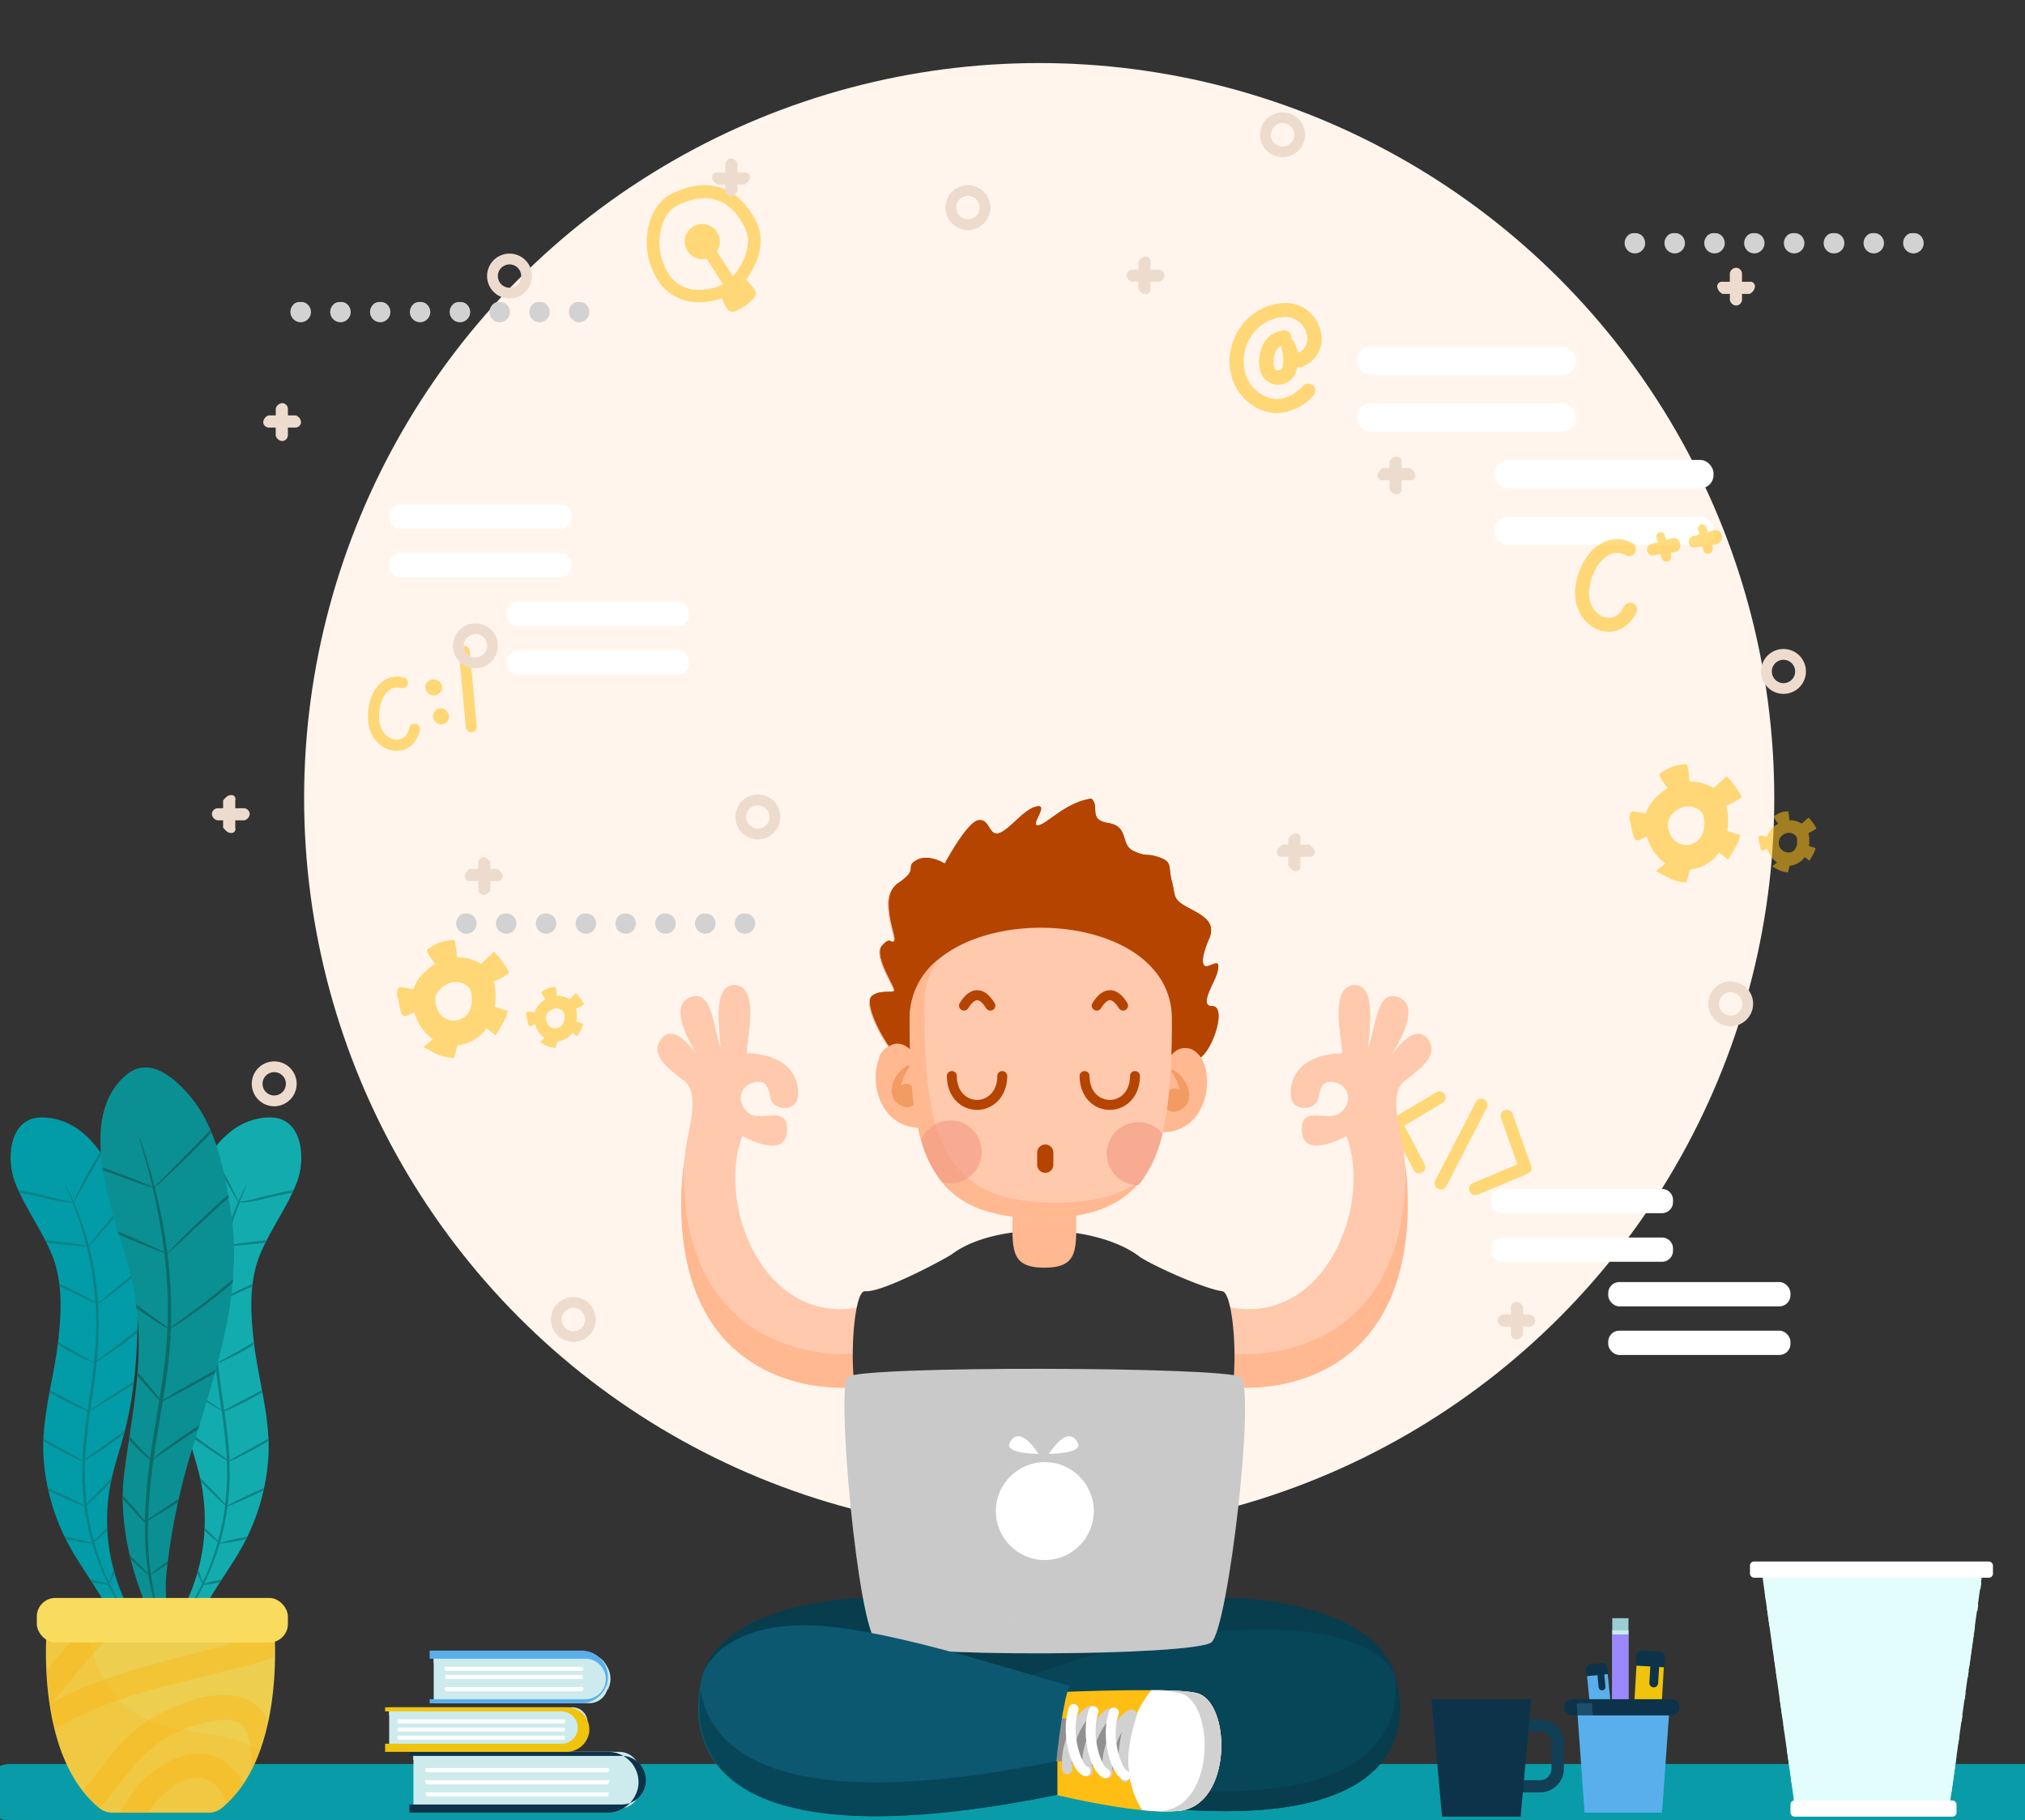 <svg xmlns="http://www.w3.org/2000/svg" viewBox="0 0 500 449.47"><rect x="0" y="0" width="500" height="449.47" fill="#333333" stroke="none"/><title>home</title><g style="isolation:isolate"><g id="OBJECTS"><path d="M503.5,449.57H2.56a7,7,0,0,1-7-7h0a7,7,0,0,1,7-7H503.5a7,7,0,0,1,7,7h0A7,7,0,0,1,503.5,449.57Z" style="fill:#099ca8"/><circle cx="256.59" cy="197.07" r="181.5" style="fill:#fff5ec"/><rect x="335.09" y="85.57" width="54" height="7" rx="3.26" style="fill:#fff"/><rect x="335.09" y="99.57" width="54" height="7" rx="3.26" style="fill:#fff"/><rect x="369.09" y="113.57" width="54" height="7" rx="3.26" style="fill:#fff"/><rect x="369.09" y="127.57" width="54" height="7" rx="3.26" style="fill:#fff"/><path d="M98.83,124.57h39.53a2.73,2.73,0,0,1,2.73,2.73v.53a2.74,2.74,0,0,1-2.74,2.74H98.83a2.73,2.73,0,0,1-2.73-2.73v-.53A2.73,2.73,0,0,1,98.83,124.57Z" style="fill:#fff"/><rect x="96.09" y="136.57" width="45" height="6" rx="2.73" style="fill:#fff"/><path d="M127.83,148.57h39.53a2.74,2.74,0,0,1,2.74,2.74v.53a2.73,2.73,0,0,1-2.73,2.73H127.83a2.74,2.74,0,0,1-2.74-2.74v-.53A2.73,2.73,0,0,1,127.83,148.57Z" style="fill:#fff"/><path d="M127.83,160.57h39.53a2.74,2.74,0,0,1,2.74,2.74v.53a2.73,2.73,0,0,1-2.73,2.73H127.83a2.74,2.74,0,0,1-2.74-2.74v-.53A2.73,2.73,0,0,1,127.83,160.57Z" style="fill:#fff"/><path d="M370.83,293.57h39.53a2.73,2.73,0,0,1,2.73,2.73v.53a2.73,2.73,0,0,1-2.73,2.73H370.83a2.74,2.74,0,0,1-2.74-2.74v-.53A2.73,2.73,0,0,1,370.83,293.57Z" style="fill:#fff"/><path d="M370.83,305.57h39.53a2.73,2.73,0,0,1,2.73,2.73v.53a2.73,2.73,0,0,1-2.73,2.73H370.83a2.74,2.74,0,0,1-2.74-2.74v-.53A2.74,2.74,0,0,1,370.83,305.57Z" style="fill:#fff"/><rect x="397.09" y="316.57" width="45" height="6" rx="2.73" style="fill:#fff"/><rect x="397.09" y="328.57" width="45" height="6" rx="2.73" style="fill:#fff"/><g style="opacity:0.54"><path d="M172.68,74.62a11.82,11.82,0,0,1-9.62-4.47,17.6,17.6,0,0,1-2.9-14.36c.87-3.78,2.93-6.62,5.79-8h0c12.72-6.12,18.79,2.88,20.8,7,3.6,7.4-2.9,15.74-6,17.66A16.34,16.34,0,0,1,172.68,74.62Zm-5.37-23.93c-2,1-3.44,3.05-4.1,5.88a14.51,14.51,0,0,0,2.32,11.71,8.63,8.63,0,0,0,7.16,3.29h.09a13.16,13.16,0,0,0,6.34-1.67,14.29,14.29,0,0,0,4.34-5.48c1-2.11,1.89-5.24.47-8.16-2.43-5-7.29-10.06-16.62-5.57Z" style="fill:#ffbe13"/><path d="M177.43,71.16s1.38,5.17,2.88,5.75c1.66.65,7-3.39,6.32-4.83s-4.16-4.88-4.16-4.88Z" style="fill:#ffbe13"/><path d="M180.05,71.25a1.57,1.57,0,0,1-1.33-.72l-6.28-9.88A1.57,1.57,0,1,1,175.08,59l6.29,9.88a1.58,1.58,0,0,1-.48,2.17A1.6,1.6,0,0,1,180.05,71.25Z" style="fill:#ffbe13"/><path d="M176.47,56.59a4.33,4.33,0,1,1-6.13,0A4.32,4.32,0,0,1,176.47,56.59Z" style="fill:#ffbe13"/><path d="M315.3,102a10.55,10.55,0,0,1-2.66-.34A12.6,12.6,0,0,1,304,92.6a14.51,14.51,0,0,1,2.34-11.89,14.05,14.05,0,0,1,10.49-5.89,8.92,8.92,0,0,1,9.18,6.7,7.27,7.27,0,0,1-3.92,8.8,3.64,3.64,0,0,1-1.84.4,4.68,4.68,0,0,1-7.71,3.14c-2-1.89-2-5.44-1-8a6.17,6.17,0,0,1,5.58-4.27h0a1.74,1.74,0,0,1,1.74,1.72,1.58,1.58,0,0,1,0,.38,1.74,1.74,0,0,1,.71.8c.21.47.39.93.56,1.37s.36.91.52,1.23a3.88,3.88,0,0,0,1.95-4.7,5.39,5.39,0,0,0-5.51-4.13,10.49,10.49,0,0,0-7.94,4.43,11.21,11.21,0,0,0-1.8,9,9,9,0,0,0,6.14,6.59c2.79.74,5.62-.28,8.19-2.94a1.75,1.75,0,1,1,2.51,2.43A12.5,12.5,0,0,1,315.3,102Zm1-16.68a3.46,3.46,0,0,0-1.45,1.83c-.65,1.66-.46,3.56.16,4.15.24.24.7.22,1.35-.06s.67-3.34,0-5.54A2.53,2.53,0,0,1,316.27,85.36Z" style="fill:#ffbe13"/><path d="M395.68,155.82c-.22,0-.45-.12-.68-.19-3.79-1.22-7-5.61-5.85-11.63.91-4.74,3.45-8.52,6.77-10.1a7.56,7.56,0,0,1,7,.15,1.71,1.71,0,1,1-1.62,3,4.08,4.08,0,0,0-3.88-.08c-2.31,1.1-4.19,4-4.89,7.66-.78,4.06,1.19,7,3.55,7.73,2,.64,3.85-.33,4.9-2.6a1.71,1.71,0,0,1,3.1,1.44C402.66,154.22,399.58,156.71,395.68,155.82Z" style="fill:#ffbe13"/><path d="M412.72,132.93l-.94.26-.38.1c-.15-.44-.29-.88-.43-1.32a1.07,1.07,0,0,0-2,.64c.14.42.26.84.38,1.26l-1.71.47c-1.52.42-1.13,3,.48,2.77l1.87-.27c.12.39.25.79.41,1.18a1.13,1.13,0,0,0,1.72.45.65.65,0,0,0,.31-.3,2.35,2.35,0,0,0,.06-1.69l.87-.12C415.83,136,415.19,132.28,412.72,132.93Z" style="fill:#ffbe13"/><path d="M423,131l-.94.26-.38.1c-.14-.44-.29-.88-.43-1.32a1.07,1.07,0,0,0-2,.64c.14.42.26.84.38,1.26l-1.71.48c-1.51.41-1.13,3,.49,2.76l1.87-.27c.12.4.25.79.41,1.19a1.13,1.13,0,0,0,1.71.44.75.75,0,0,0,.32-.29,2.43,2.43,0,0,0,.05-1.7l.87-.12C426.13,134,425.49,130.32,423,131Z" style="fill:#ffbe13"/><path d="M355.75,293.74a1.54,1.54,0,0,1-1.36-2.24l10-19.36a1.53,1.53,0,0,1,2.72,1.41l-10,19.36A1.53,1.53,0,0,1,355.75,293.74Z" style="fill:#ffbe13"/><path d="M350.41,289.73a1.54,1.54,0,0,1-1.36-.82l-5.67-10.85a1.52,1.52,0,0,1,.57-2l10.68-6.34a1.52,1.52,0,1,1,1.56,2.62l-9.43,5.61,5,9.56a1.53,1.53,0,0,1-.65,2.06A1.46,1.46,0,0,1,350.41,289.73Z" style="fill:#ffbe13"/><path d="M364.26,295.07a1.53,1.53,0,0,1-.59-2.94l11-4.61-4-11.32a1.53,1.53,0,1,1,2.88-1l4.51,12.69a1.53,1.53,0,0,1-.85,1.92L364.85,295A1.52,1.52,0,0,1,364.26,295.07Z" style="fill:#ffbe13"/><path d="M125.59,239.87A23.49,23.49,0,0,0,122,235L118.76,238a10.72,10.72,0,0,0-5.94-1.61,22.52,22.52,0,0,0-.58-4.26,10.42,10.42,0,0,0-6.91,2.51,11.12,11.12,0,0,0,1.8,2.94c.11.14.23.27.35.41l-.24.15c-3,2-4.55,4.08-5.16,6.13-.92-.16-1.85-.33-2.77-.47a1.19,1.19,0,0,0-.65,0,.94.94,0,0,0-.45.45,3.32,3.32,0,0,0,0,2.2c.23,1,.45,2.06.68,3.09.12.54.32,1.18.86,1.34a1.63,1.63,0,0,0,1.17-.28c.44-.23.9-.44,1.35-.65a15.88,15.88,0,0,0,.72,1.89,11.68,11.68,0,0,0,3.89,4.75l-2.33,1.94,1.67.86a12.57,12.57,0,0,0,5.83,1.9,18.75,18.75,0,0,0,.83-3.13,10.78,10.78,0,0,0,3.39-1,9.15,9.15,0,0,0,3.81-3.21,10.36,10.36,0,0,1,2,1.52.32.32,0,0,0,.27.13c.09,0,.14-.1.19-.18l1.33-2.21a12.14,12.14,0,0,0,1.49-3.61c-1.1-.29-2.12-.66-3.22-1a17.38,17.38,0,0,0-.17-6.27,16.57,16.57,0,0,0,3.61-2,.38.38,0,0,0,.14-.14A.36.36,0,0,0,125.59,239.87ZM113.86,251.6a4.27,4.27,0,0,1-5.83-2.35c-.66-1.51-1.31-3.95,1.88-6,2.62-1.7,5.54-.29,6.2,1.12S117,250.19,113.86,251.6Z" style="fill:#ffbe13"/><path d="M144.06,247.71a11.74,11.74,0,0,0-1.84-2.48l-1.67,1.49a5.6,5.6,0,0,0-3.06-.83,11.54,11.54,0,0,0-.3-2.19,5.35,5.35,0,0,0-3.55,1.29,6,6,0,0,0,.92,1.52l.19.21-.13.07A5.91,5.91,0,0,0,132,250l-1.42-.25a.73.73,0,0,0-.33,0,.43.43,0,0,0-.23.23,1.68,1.68,0,0,0,0,1.13l.35,1.59c.06.28.17.61.44.69a.81.81,0,0,0,.6-.14l.7-.34a10.06,10.06,0,0,0,.37,1,6,6,0,0,0,2,2.44l-1.2,1,.86.44a6.57,6.57,0,0,0,3,1,9.08,9.08,0,0,0,.42-1.61,5.73,5.73,0,0,0,1.75-.49,4.72,4.72,0,0,0,2-1.66,5.14,5.14,0,0,1,1,.78s.09.08.14.07.07-.05.1-.09c.23-.38.46-.76.68-1.14a6.31,6.31,0,0,0,.77-1.86c-.56-.14-1.09-.34-1.66-.52a9,9,0,0,0-.08-3.23,8.9,8.9,0,0,0,1.86-1,.17.17,0,0,0,.06-.08A.15.15,0,0,0,144.06,247.71Zm-6,6a2.18,2.18,0,0,1-3-1.21,2.21,2.21,0,0,1,1-3.09,2.3,2.3,0,0,1,3.19.58C139.52,250.75,139.62,253,138,253.74Z" style="fill:#ffbe13"/><path d="M429.92,196.51a23.76,23.76,0,0,0-3.57-4.83l-3.26,2.91a10.82,10.82,0,0,0-5.94-1.61,22.63,22.63,0,0,0-.58-4.26,10.45,10.45,0,0,0-6.91,2.51,11,11,0,0,0,1.8,2.94c.11.14.23.28.35.41l-.24.15c-3,2-4.55,4.08-5.16,6.13-.93-.16-1.85-.33-2.77-.47a1.19,1.19,0,0,0-.65,0,.94.94,0,0,0-.45.45,3.32,3.32,0,0,0,0,2.2c.23,1,.45,2.06.68,3.09.12.55.32,1.19.86,1.34a1.63,1.63,0,0,0,1.17-.28c.44-.23.9-.44,1.35-.65a16.75,16.75,0,0,0,.72,1.9,11.74,11.74,0,0,0,3.89,4.75l-2.33,1.93,1.67.86c1.83,1,3.76,1.94,5.83,1.9a17.69,17.69,0,0,0,.82-3.12,11.4,11.4,0,0,0,3.4-1,9.25,9.25,0,0,0,3.81-3.22,10.78,10.78,0,0,1,2,1.52.32.32,0,0,0,.27.13c.08,0,.14-.1.19-.17l1.33-2.22a12.14,12.14,0,0,0,1.49-3.61c-1.1-.29-2.12-.66-3.22-1a17.31,17.31,0,0,0-.17-6.26,17,17,0,0,0,3.61-2,.25.25,0,0,0,.13-.14A.33.33,0,0,0,429.92,196.51Zm-11.73,11.73a4.27,4.27,0,0,1-5.83-2.35c-.66-1.5-1.31-3.95,1.88-6,2.61-1.69,5.54-.28,6.2,1.13S421.29,206.83,418.19,208.24Z" style="fill:#ffbe13"/><path d="M448.39,204.35a11.74,11.74,0,0,0-1.84-2.48l-1.67,1.49a5.68,5.68,0,0,0-3.06-.83,11.65,11.65,0,0,0-.3-2.19,5.36,5.36,0,0,0-3.55,1.3,5.71,5.71,0,0,0,.92,1.51l.19.21-.13.08a5.9,5.9,0,0,0-2.66,3.15c-.47-.08-.94-.17-1.42-.24a.62.62,0,0,0-.33,0,.45.45,0,0,0-.23.24,1.68,1.68,0,0,0,0,1.13l.35,1.58c.06.29.17.62.44.7a.89.89,0,0,0,.6-.15c.23-.12.47-.23.7-.33a9,9,0,0,0,.37,1,6,6,0,0,0,2,2.44l-1.2,1,.86.44a6.46,6.46,0,0,0,3,1,8.86,8.86,0,0,0,.42-1.61,5.73,5.73,0,0,0,1.75-.49,4.72,4.72,0,0,0,2-1.66,6,6,0,0,1,1,.78s.09.08.14.07.07-.05.1-.09c.23-.38.46-.76.68-1.14a6.25,6.25,0,0,0,.77-1.85c-.57-.15-1.09-.34-1.66-.53a8.94,8.94,0,0,0-.08-3.22,8.87,8.87,0,0,0,1.85-1,.16.16,0,0,0,.07-.07C448.44,204.45,448.41,204.4,448.39,204.35Zm-6,6a2.38,2.38,0,0,1-2-4.3,2.27,2.27,0,0,1,3.18.57C443.85,207.39,444,209.66,442.35,210.39Z" style="fill:#ffbe13"/><path d="M98,185.39l-.55,0c-3.15-.27-6.42-3.09-6.58-8-.13-3.82,1.16-7.19,3.45-9a6,6,0,0,1,5.41-1.11,1.35,1.35,0,0,1-.71,2.61,3.27,3.27,0,0,0-3,.62c-1.59,1.26-2.52,3.86-2.42,6.78.11,3.28,2.15,5.17,4.1,5.34,1.67.15,2.92-.92,3.33-2.86a1.35,1.35,0,0,1,1.6-1.05,1.37,1.37,0,0,1,1.05,1.61C103.1,182.92,101.16,185.39,98,185.39Z" style="fill:#ffbe13"/><path d="M107.46,167.8a2,2,0,0,0-2.4,2.36,2.13,2.13,0,0,0,3,1.34,1.67,1.67,0,0,0,.5-.42,1.48,1.48,0,0,0,.56-.77A2.09,2.09,0,0,0,107.46,167.8Z" style="fill:#ffbe13"/><polygon points="108.93 176.5 108.93 176.5 108.93 176.5 108.93 176.5" style="fill:#ffbe13"/><path d="M110.89,176.55a1.46,1.46,0,0,0-.34-.55,1.88,1.88,0,0,0-1.46-1.09,1.82,1.82,0,0,0-1.84.86,2.07,2.07,0,0,0-.12,1.89,2,2,0,0,0,2.14,1.18A2,2,0,0,0,110.89,176.55Z" style="fill:#ffbe13"/><path d="M116.36,180.84a1.35,1.35,0,0,1-1.34-1.23l-1.73-18.73a1.36,1.36,0,0,1,2.7-.25l1.72,18.73a1.36,1.36,0,0,1-1.22,1.48Z" style="fill:#ffbe13"/></g><path d="M115.18,230.57a2.55,2.55,0,0,1-1.9-4.25,2,2,0,0,1,1.6-.75h.42a2.28,2.28,0,0,1,2,1.11A2.53,2.53,0,0,1,115.18,230.57Z" style="fill:#d2d2d2"/><path d="M174.16,230.57a2.53,2.53,0,0,1-2-4.11,2.07,2.07,0,0,1,1.71-.89h.41a2.28,2.28,0,0,1,2,1.11A2.53,2.53,0,0,1,174.16,230.57Zm-9.83,0a2.54,2.54,0,0,1-2-4.11,2.11,2.11,0,0,1,1.73-.89h.39a2.27,2.27,0,0,1,2,1.12A2.52,2.52,0,0,1,164.33,230.57Zm-9.83,0a2.54,2.54,0,0,1-2-4.09,2.11,2.11,0,0,1,1.76-.91h.36a2.31,2.31,0,0,1,2,1.12A2.54,2.54,0,0,1,154.5,230.57Zm-9.83,0a2.54,2.54,0,0,1-2-4.11,2.1,2.1,0,0,1,1.72-.89h.4a2.29,2.29,0,0,1,2,1.11A2.53,2.53,0,0,1,144.67,230.57Zm-9.83,0a2.54,2.54,0,0,1-2-4.09,2.11,2.11,0,0,1,1.76-.91h.36a2.31,2.31,0,0,1,2,1.12A2.54,2.54,0,0,1,134.84,230.57Zm-9.83,0a2.54,2.54,0,0,1-2-4.11,2.11,2.11,0,0,1,1.73-.89h.38a2.29,2.29,0,0,1,2,1.12A2.53,2.53,0,0,1,125,230.57Z" style="fill:#d2d2d2"/><path d="M183.94,230.57a2.56,2.56,0,0,1-1.88-4.27,1.94,1.94,0,0,1,1.56-.73h.45a2.28,2.28,0,0,1,2,1.1A2.53,2.53,0,0,1,183.94,230.57Z" style="fill:#d2d2d2"/><path d="M403.69,62.57a2.55,2.55,0,0,1-1.9-4.25,2,2,0,0,1,1.6-.75h.42a2.28,2.28,0,0,1,2,1.11A2.53,2.53,0,0,1,403.69,62.57Z" style="fill:#d2d2d2"/><path d="M462.67,62.57a2.54,2.54,0,0,1-2-4.09,2.11,2.11,0,0,1,1.76-.91h.36a2.31,2.31,0,0,1,2,1.12A2.53,2.53,0,0,1,462.67,62.57Zm-9.83,0a2.53,2.53,0,0,1-2-4.11,2.07,2.07,0,0,1,1.71-.89H453a2.28,2.28,0,0,1,2,1.11A2.53,2.53,0,0,1,452.84,62.57Zm-9.83,0a2.54,2.54,0,0,1-2-4.11,2.12,2.12,0,0,1,1.73-.89h.39a2.27,2.27,0,0,1,2,1.12A2.52,2.52,0,0,1,443,62.57Zm-9.83,0a2.54,2.54,0,0,1-2-4.09,2.11,2.11,0,0,1,1.76-.91h.36a2.31,2.31,0,0,1,2,1.12A2.54,2.54,0,0,1,433.18,62.57Zm-9.83,0a2.54,2.54,0,0,1-2-4.11,2.11,2.11,0,0,1,1.73-.89h.39a2.27,2.27,0,0,1,2,1.12A2.53,2.53,0,0,1,423.35,62.57Zm-9.83,0a2.54,2.54,0,0,1-2-4.11,2.1,2.1,0,0,1,1.72-.89h.4a2.29,2.29,0,0,1,2,1.11A2.53,2.53,0,0,1,413.52,62.57Z" style="fill:#d2d2d2"/><path d="M472.45,62.57a2.56,2.56,0,0,1-1.88-4.27,1.94,1.94,0,0,1,1.56-.73h.45a2.28,2.28,0,0,1,2,1.1A2.53,2.53,0,0,1,472.45,62.57Z" style="fill:#d2d2d2"/><path d="M74.25,79.57a2.56,2.56,0,0,1-1.89-4.27,1.94,1.94,0,0,1,1.56-.73h.45a2.28,2.28,0,0,1,2,1.1A2.53,2.53,0,0,1,74.25,79.57Z" style="fill:#d2d2d2"/><path d="M133.23,79.57a2.54,2.54,0,0,1-2-4.11,2.1,2.1,0,0,1,1.72-.89h.4a2.3,2.3,0,0,1,2,1.11A2.53,2.53,0,0,1,133.23,79.57Zm-9.83,0a2.53,2.53,0,0,1-2-4.09,2.11,2.11,0,0,1,1.75-.91h.36a2.28,2.28,0,0,1,2,1.12A2.53,2.53,0,0,1,123.4,79.57Zm-9.83,0a2.54,2.54,0,0,1-2-4.11,2.1,2.1,0,0,1,1.72-.89h.4a2.27,2.27,0,0,1,2,1.11A2.52,2.52,0,0,1,113.57,79.57Zm-9.83,0a2.53,2.53,0,0,1-2-4.09,2.11,2.11,0,0,1,1.75-.91h.36a2.28,2.28,0,0,1,2,1.12A2.53,2.53,0,0,1,103.74,79.57Zm-9.83,0a2.54,2.54,0,0,1-2-4.11,2.1,2.1,0,0,1,1.71-.89H94a2.27,2.27,0,0,1,2,1.11A2.53,2.53,0,0,1,93.91,79.57Zm-9.83,0a2.54,2.54,0,0,1-2-4.11,2.1,2.1,0,0,1,1.71-.89h.41a2.27,2.27,0,0,1,2,1.11A2.53,2.53,0,0,1,84.08,79.57Z" style="fill:#d2d2d2"/><path d="M143,79.57a2.55,2.55,0,0,1-1.89-4.25,1.93,1.93,0,0,1,1.59-.75h.42a2.29,2.29,0,0,1,2,1.1A2.54,2.54,0,0,1,143,79.57Z" style="fill:#d2d2d2"/><path d="M440.37,171.33a5.54,5.54,0,1,1,5.54-5.53A5.54,5.54,0,0,1,440.37,171.33Zm0-8.41a2.88,2.88,0,1,0,2.88,2.88A2.88,2.88,0,0,0,440.37,162.92Z" style="fill:#eddcce"/><path d="M316.69,38.82a5.54,5.54,0,1,1,5.54-5.54A5.55,5.55,0,0,1,316.69,38.82Zm0-8.42a2.88,2.88,0,1,0,2.88,2.88A2.88,2.88,0,0,0,316.69,30.4Z" style="fill:#eddcce"/><path d="M239,56.8a5.54,5.54,0,1,1,5.53-5.54A5.55,5.55,0,0,1,239,56.8Zm0-8.42a2.88,2.88,0,1,0,2.87,2.88A2.88,2.88,0,0,0,239,48.38Z" style="fill:#eddcce"/><path d="M125.81,73.7a5.54,5.54,0,1,1,5.54-5.54A5.55,5.55,0,0,1,125.81,73.7Zm0-8.41a2.88,2.88,0,1,0,2.88,2.87A2.88,2.88,0,0,0,125.81,65.29Z" style="fill:#eddcce"/><path d="M67.71,273.16a5.54,5.54,0,1,1,5.54-5.54A5.55,5.55,0,0,1,67.71,273.16Zm0-8.42a2.88,2.88,0,1,0,2.88,2.88A2.88,2.88,0,0,0,67.71,264.74Z" style="fill:#eddcce"/><path d="M141.57,331.35a5.54,5.54,0,1,1,5.53-5.53A5.54,5.54,0,0,1,141.57,331.35Zm0-8.41a2.88,2.88,0,1,0,2.87,2.88A2.88,2.88,0,0,0,141.57,322.94Z" style="fill:#eddcce"/><path d="M427.33,253.4a5.54,5.54,0,1,1,5.54-5.54A5.55,5.55,0,0,1,427.33,253.4Zm0-8.42a2.88,2.88,0,1,0,2.88,2.88A2.88,2.88,0,0,0,427.33,245Z" style="fill:#eddcce"/><path d="M187.12,207.26a5.54,5.54,0,1,1,5.54-5.53A5.54,5.54,0,0,1,187.12,207.26Zm0-8.41a2.88,2.88,0,1,0,2.88,2.88A2.88,2.88,0,0,0,187.12,198.85Z" style="fill:#eddcce"/><path d="M117.39,165a5.54,5.54,0,1,1,5.54-5.54A5.55,5.55,0,0,1,117.39,165Zm0-8.42a2.88,2.88,0,1,0,2.88,2.88A2.88,2.88,0,0,0,117.39,156.53Z" style="fill:#eddcce"/><path d="M183.84,42.57h-1.75V40.45a1.81,1.81,0,0,0-1.59-1.33,1.45,1.45,0,0,0-1.41,1.33v2.12h-1.93a1.17,1.17,0,0,0-1.33,1.22,2.3,2.3,0,0,0,1.33,1.78h1.93v1.56a1.46,1.46,0,0,0,1.41,1.33,1.82,1.82,0,0,0,1.59-1.33V45.57h1.75a2.32,2.32,0,0,0,1.33-1.78A1.18,1.18,0,0,0,183.84,42.57Z" style="fill:#eddcce"/><path d="M60.33,199.57H58.09v-1.91a1,1,0,0,0-1.1-1.33c-.74,0-1.33.6-1.9,1.33v1.91H53.65A1.5,1.5,0,0,0,52.32,201a1.74,1.74,0,0,0,1.33,1.56h1.44v1.78c.57.73,1.16,1.33,1.9,1.33a1,1,0,0,0,1.1-1.33v-1.78h2.24A1.76,1.76,0,0,0,61.66,201,1.51,1.51,0,0,0,60.33,199.57Z" style="fill:#eddcce"/><path d="M377.77,324.57h-1.68v-1.82a2,2,0,0,0-1.66-1.33,1.34,1.34,0,0,0-1.34,1.33v1.82h-2a1.65,1.65,0,0,0-1.33,1.52,1.58,1.58,0,0,0,1.33,1.48h2v1.86a1.34,1.34,0,0,0,1.34,1.33,2,2,0,0,0,1.66-1.33v-1.86h1.68a1.58,1.58,0,0,0,1.33-1.48A1.65,1.65,0,0,0,377.77,324.57Z" style="fill:#eddcce"/><path d="M323.31,208.57h-2.22V207.1a1.06,1.06,0,0,0-1.12-1.33c-.73,0-1.33.59-1.88,1.33v1.47h-1.46c-.73.54-1.33,1.13-1.33,1.87a1.08,1.08,0,0,0,1.33,1.13h1.46v2.21c.55.73,1.15,1.33,1.88,1.33a1.07,1.07,0,0,0,1.12-1.33v-2.21h2.22a1.08,1.08,0,0,0,1.33-1.13C324.64,209.7,324.05,209.11,323.31,208.57Z" style="fill:#eddcce"/><path d="M122.77,214.57h-1.68V213a2,2,0,0,0-1.66-1.33,1.34,1.34,0,0,0-1.34,1.33v1.56h-2a2.28,2.28,0,0,0-1.33,1.78,1.18,1.18,0,0,0,1.33,1.22h2v2.12a1.34,1.34,0,0,0,1.34,1.33,2,2,0,0,0,1.66-1.33v-2.12h1.68a1.18,1.18,0,0,0,1.33-1.22A2.3,2.3,0,0,0,122.77,214.57Z" style="fill:#eddcce"/><path d="M73,102.57H71.09v-1.7a1.46,1.46,0,0,0-1.41-1.33,1.8,1.8,0,0,0-1.59,1.33v1.7H66.34A1.92,1.92,0,0,0,65,104.21a1.38,1.38,0,0,0,1.33,1.36h1.75v2a1.8,1.8,0,0,0,1.59,1.33,1.46,1.46,0,0,0,1.41-1.33v-2H73a1.38,1.38,0,0,0,1.33-1.36A1.92,1.92,0,0,0,73,102.57Z" style="fill:#eddcce"/><path d="M286.19,66.57h-2.1V64.66a1.22,1.22,0,0,0-1.25-1.33,2.23,2.23,0,0,0-1.75,1.33v1.91H279.5A1.5,1.5,0,0,0,278.17,68a1.77,1.77,0,0,0,1.33,1.57h1.59v1.77a2.21,2.21,0,0,0,1.75,1.33,1.21,1.21,0,0,0,1.25-1.33V69.57h2.1A1.77,1.77,0,0,0,287.52,68,1.5,1.5,0,0,0,286.19,66.57Z" style="fill:#eddcce"/><path d="M348.15,115.57h-2.06v-1.51a1.27,1.27,0,0,0-1.29-1.33,2.12,2.12,0,0,0-1.71,1.33v1.51h-1.63a2.47,2.47,0,0,0-1.33,1.83,1.12,1.12,0,0,0,1.33,1.17h1.63v2.17a2.1,2.1,0,0,0,1.71,1.33,1.27,1.27,0,0,0,1.29-1.33v-2.17h2.06a1.12,1.12,0,0,0,1.33-1.17A2.47,2.47,0,0,0,348.15,115.57Z" style="fill:#eddcce"/><path d="M432,69.57h-1.88V67.44a1.54,1.54,0,0,0-1.46-1.33,1.7,1.7,0,0,0-1.54,1.33v2.13h-1.8A1.17,1.17,0,0,0,424,70.78a2.35,2.35,0,0,0,1.33,1.79h1.8v1.55a1.71,1.71,0,0,0,1.54,1.33,1.55,1.55,0,0,0,1.46-1.33V72.57H432a2.33,2.33,0,0,0,1.33-1.79A1.16,1.16,0,0,0,432,69.57Z" style="fill:#eddcce"/><path d="M28.64,401.83c-2.71-7.4-7.78-13.29-11.52-20.11a52.87,52.87,0,0,1-6.32-21.14c-.8-10.06,2.45-19.55,3.57-29.45.83-7.38,1.19-15-1.79-21.91-2.58-6-6.59-11.3-8.92-17.43-2.2-5.8-1.34-16.05,6.85-15.87,6.71.14,11.68,4.41,15.06,9.8a51.83,51.83,0,0,1,6.58,14.35,66.26,66.26,0,0,1,1.66,14.4c.47,13.32.23,26.84-3.21,39.72-1.05,3.95-2.4,7.82-3.23,11.82a47.23,47.23,0,0,0,7.46,36.21" style="fill:#019ca8"/><path d="M26.24,334.73c1.76-1.15,4.13-2.83,6.64-4.81l1-.84c0-.25,0-.51,0-.76l-1.41,1.13c-2.51,2-4.83,3.71-6.52,4.94-.88.65-1.58,1.16-2.05,1.52a79.24,79.24,0,0,0,.48-9.1c0-1.66-.07-3.28-.17-4.86.4-.23,1.4-.93,2.8-2,1.78-1.33,4.18-3.23,6.75-5.43v-.07l0-.68-.26.22c-2.6,2.23-5,4.21-6.72,5.64-1.27,1.05-2.17,1.8-2.55,2.16a79.08,79.08,0,0,0-2.11-13.43c-.05-.21-.1-.4-.16-.6.37-.36,1.26-1.36,2.51-2.8l6.32-7.26.46-.51c-.08-.21-.15-.43-.22-.64l-.68.76c-2.48,2.83-4.66,5.46-6.2,7.39-.77,1-1.38,1.75-1.79,2.31l-.43.61a75.26,75.26,0,0,0-3.71-10.84s.06,0,.06,0l-.05,0c.21-.26.8-1.28,1.66-2.8l4-7,1.17-2-.37-.54-1.31,2.22c-1.58,2.74-2.93,5.26-3.85,7.12a28.27,28.27,0,0,0-1.35,2.93l-.07-.16c-.6-1.35-1.09-2.39-1.46-3.08a7.6,7.6,0,0,0-.57-1,5.91,5.91,0,0,0,.43,1.11c.32.71.76,1.76,1.32,3.13v0a26.21,26.21,0,0,1-2.6-.43c-1.87-.38-4.41-1.17-7.29-1.77-1.21-.26-2.38-.49-3.46-.68.09.21.18.42.28.63,1,.19,2,.4,3.05.63,2.86.6,5.42,1.31,7.34,1.6a13.07,13.07,0,0,0,2.75.19,85.17,85.17,0,0,1,3.44,10.69c-1.2-.25-4.53-.71-8.48-1.16l-1.74-.19c.1.21.21.41.31.62l1.36.16c4,.45,7.43.75,8.6.76.06.26.13.52.19.79a81.9,81.9,0,0,1,1.94,13.07c-.39-.26-1-.63-1.75-1.06-1.46-.84-3.53-1.92-5.88-3L14.64,317c0,.22,0,.45.08.67l.95.42c2.34,1,4.42,2.05,5.93,2.8.86.42,1.53.75,2,.94q.15,2.42.15,5a83.59,83.59,0,0,1-.58,9.56c-.82-.52-3.51-1.9-6.61-3.7l-2.18-1.3c0,.2-.05.4-.08.61.62.39,1.27.79,2,1.19a53.7,53.7,0,0,0,5,2.59,18.45,18.45,0,0,0,1.9.78c-.41,3.76-1,7.65-1.56,11.64-1.19-.67-3.74-2-6.67-3.54l-2.55-1.37c0,.19-.08.38-.11.57.74.43,1.54.87,2.39,1.32,2.05,1.1,3.94,2,5.34,2.63.64.28,1.17.5,1.56.65l-.12.88c-.53,3.85-1,7.63-1.14,11.31-.94-.62-3.54-2.05-6.59-3.76l-2.93-1.64c0,.2,0,.41,0,.61.81.49,1.71,1,2.66,1.54,2,1.09,3.75,2,5.07,2.65.81.39,1.43.66,1.8.8,0,.08,0,.15,0,.23a63.09,63.09,0,0,0,.46,10.66c-.76-.49-3.22-1.72-6.17-3.09l-2.7-1.22c0,.22.09.44.14.67l2.31,1.09c3.08,1.42,5.68,2.52,6.44,2.73,0,.05,0,.1,0,.15a62.17,62.17,0,0,0,1.9,8.93,63.11,63.11,0,0,0-6.18-1.48l-.53-.1.35.67h.06a57.79,57.79,0,0,0,6.34,1.06,61,61,0,0,0,3.27,8.73c.19.41.38.79.57,1.19A42.33,42.33,0,0,0,22.25,390l.45.69a36.52,36.52,0,0,0,3.94.66,59.44,59.44,0,0,0,5.71,9.29c.42.54.81,1,1.17,1.52l.31,0-.09-.12-1.14-1.6A65,65,0,0,1,27.07,391a23.11,23.11,0,0,0,1.22-2.58l-.24-.86c-.5,1.38-.91,2.51-1.11,3.16-.16-.35-.33-.7-.49-1.07a60.66,60.66,0,0,1-3.21-8.92,35.94,35.94,0,0,0,3.27-2.79c0-.25,0-.5,0-.75-1.47,1.47-2.7,2.66-3.31,3.29A63.49,63.49,0,0,1,21.44,372l0-.3c.9-.75,3.1-2.87,5.63-5.44l.37-.38.24-1.08-1,1c-2.4,2.45-4.42,4.6-5.24,5.58A63,63,0,0,1,21,361.09l0-.45c.43-.25,1.08-.64,1.89-1.15,1.49-.95,3.52-2.32,5.71-3.91l2-1.49c.07-.29.14-.58.22-.87l-2.57,1.88-5.6,4c-.69.5-1.25.91-1.64,1.22.18-3.55.62-7.2,1.13-10.93l.15-1.07c1.17-.6,4.38-2.54,8.13-4.91L33,341.83c0-.24.05-.48.08-.72L30.13,343c-3.6,2.28-6.62,4.29-7.78,5.16.59-4.08,1.17-8.07,1.57-11.93C24.43,335.89,25.23,335.4,26.24,334.73Z" style="fill:#0c8184"/><path d="M48.37,401.83c2.72-7.4,7.79-13.29,11.53-20.11a52.86,52.86,0,0,0,6.31-21.14c.81-10.06-2.45-19.55-3.56-29.45-.83-7.38-1.2-15,1.78-21.91,2.59-6,6.59-11.3,8.92-17.43,2.21-5.8,1.34-16.05-6.85-15.87-6.71.14-11.68,4.41-15.06,9.8a52.12,52.12,0,0,0-6.58,14.35,66.88,66.88,0,0,0-1.66,14.4c-.47,13.32-.23,26.84,3.21,39.72,1.05,3.95,2.4,7.82,3.23,11.82a47.27,47.27,0,0,1-7.45,36.21" style="fill:#12acaf"/><path d="M50.77,334.73c-1.75-1.15-4.12-2.83-6.64-4.81-.35-.28-.7-.56-1-.84,0-.25,0-.51,0-.76l1.42,1.13c2.5,2,4.82,3.71,6.51,4.94.88.65,1.58,1.16,2.05,1.52a79.24,79.24,0,0,1-.48-9.1c0-1.66.07-3.28.17-4.86-.4-.23-1.4-.93-2.8-2-1.78-1.33-4.18-3.23-6.75-5.43v-.07l0-.68.26.22c2.6,2.23,5,4.21,6.72,5.64,1.27,1.05,2.18,1.8,2.55,2.16a79.08,79.08,0,0,1,2.11-13.43c.05-.21.11-.4.16-.6-.37-.36-1.26-1.36-2.51-2.8l-6.32-7.26-.46-.51c.08-.21.15-.43.23-.64.22.25.44.51.67.76,2.49,2.83,4.67,5.46,6.2,7.39.77,1,1.38,1.75,1.79,2.31.19.26.34.46.44.61a75.44,75.44,0,0,1,3.7-10.84s-.06,0-.06,0l.06,0c-.21-.26-.8-1.28-1.66-2.8l-4-7c-.39-.67-.77-1.32-1.17-2l.37-.54c.43.71.86,1.45,1.31,2.22,1.58,2.74,2.93,5.26,3.85,7.12a28.27,28.27,0,0,1,1.35,2.93,1.11,1.11,0,0,0,.07-.16c.61-1.35,1.09-2.39,1.46-3.08a5.91,5.91,0,0,1,.58-1,8,8,0,0,1-.44,1.11c-.32.71-.76,1.76-1.31,3.13l0,0a25.82,25.82,0,0,0,2.61-.43c1.86-.38,4.41-1.17,7.28-1.77,1.22-.26,2.38-.49,3.47-.68l-.29.63c-1,.19-2,.4-3,.63-2.86.6-5.42,1.31-7.34,1.6a13,13,0,0,1-2.74.19,83.32,83.32,0,0,0-3.45,10.69c1.2-.25,4.54-.71,8.49-1.16l1.73-.19c-.1.21-.21.41-.31.62L64.2,307c-4,.45-7.43.75-8.59.76-.07.26-.14.52-.2.79a81.9,81.9,0,0,0-1.94,13.07c.39-.26,1-.63,1.75-1.06,1.46-.84,3.53-1.92,5.88-3l1.27-.55c0,.22,0,.45-.08.67l-.95.42c-2.33,1-4.42,2.05-5.93,2.8-.86.42-1.53.75-2,.94q-.15,2.42-.15,5a83.59,83.59,0,0,0,.58,9.56c.82-.52,3.51-1.9,6.61-3.7l2.19-1.3c0,.2,0,.4.07.61-.61.39-1.27.79-2,1.19a55,55,0,0,1-5,2.59,18.45,18.45,0,0,1-1.9.78c.41,3.76,1,7.65,1.56,11.64,1.19-.67,3.74-2,6.67-3.54l2.56-1.37c0,.19.07.38.1.57-.74.43-1.54.87-2.38,1.32-2.06,1.1-3.95,2-5.34,2.63-.65.28-1.18.5-1.57.65,0,.3.08.59.13.88.52,3.85,1,7.63,1.13,11.31.94-.62,3.54-2.05,6.59-3.76l2.93-1.64c0,.2,0,.41,0,.61-.81.49-1.71,1-2.66,1.54-2,1.09-3.75,2-5.07,2.65-.8.39-1.43.66-1.8.8,0,.08,0,.15,0,.23a61.07,61.07,0,0,1-.46,10.66c.77-.49,3.22-1.72,6.17-3.09l2.7-1.22c0,.22-.09.44-.14.67l-2.31,1.09c-3.07,1.42-5.68,2.52-6.44,2.73,0,.05,0,.1,0,.15a65,65,0,0,1-1.9,8.93,62.65,62.65,0,0,1,6.17-1.48l.53-.1c-.11.22-.23.44-.34.67h-.07a57.79,57.79,0,0,1-6.34,1.06,61,61,0,0,1-3.27,8.73c-.19.41-.38.79-.57,1.19A42,42,0,0,1,54.77,390l-.45.69a36.58,36.58,0,0,1-4,.66,59.44,59.44,0,0,1-5.71,9.29l-1.17,1.52-.31,0,.09-.12,1.14-1.6A65,65,0,0,0,49.94,391a23.11,23.11,0,0,1-1.22-2.58c.08-.29.17-.58.24-.86.5,1.38.91,2.51,1.11,3.16.16-.35.33-.7.49-1.07a60.66,60.66,0,0,0,3.21-8.92,36.2,36.2,0,0,1-3.26-2.79c0-.25,0-.5,0-.75,1.47,1.47,2.7,2.66,3.31,3.29A63.49,63.49,0,0,0,55.57,372l0-.3c-.89-.75-3.1-2.87-5.63-5.44l-.37-.38-.24-1.08,1,1c2.41,2.45,4.42,4.6,5.24,5.58A61.89,61.89,0,0,0,56,361.09c0-.15,0-.3,0-.45-.44-.25-1.08-.64-1.89-1.15-1.5-.95-3.53-2.32-5.71-3.91l-2-1.49-.21-.87,2.56,1.88,5.6,4c.69.5,1.25.91,1.64,1.22-.18-3.55-.61-7.2-1.12-10.93-.05-.36-.1-.71-.16-1.07-1.16-.6-4.38-2.54-8.13-4.91L44,341.83c0-.24-.05-.48-.08-.72L46.88,343c3.6,2.28,6.62,4.29,7.78,5.16-.59-4.08-1.17-8.07-1.57-11.93C52.58,335.89,51.79,335.4,50.77,334.73Z" style="fill:#0c8184"/><path d="M41.38,404.58c-2.27-1.57-3.6-4.15-4.7-6.68-4.56-10.46-7.45-22.74-6-34.15,1.53-12,4.16-24.11,3.45-36.24a83.54,83.54,0,0,0-4-20.2c-3.66-11.6-10.51-32.45,1.19-42,5.91-4.82,12.54,1.49,16.19,6.1,6.15,7.78,8.13,18.64,9.55,28.19,3,19.94-3.85,39.17-9.55,58a158.68,158.68,0,0,0-6.28,29.74,34.09,34.09,0,0,0-.06,8.68c.68,4.45,3.24,6.9,5.81,10.28" style="fill:#0a9093"/><path d="M41.54,403.93c-.19-.45-.4-.92-.62-1.43s-.47-1.24-.75-2a57.46,57.46,0,0,1-2.9-11.71c.46-.24,1.35-.79,2.56-1.59l1.53-1,.09-.74-1.89,1.41c-1.09.81-1.9,1.42-2.31,1.77-.06-.4-.12-.8-.17-1.21a81.79,81.79,0,0,1-.5-12c1.21-.65,4-2.33,7.38-4.46.07-.3.13-.59.2-.89-3.47,2.24-6.33,4.15-7.56,5.06.07-2.48.22-5.07.48-7.75.21-2.26.49-4.59.82-7A41.69,41.69,0,0,1,41.27,358c2-1.35,4.73-3.15,7.72-5.18l.3-1C46,354,43.13,356,41,357.58a24.52,24.52,0,0,0-2.61,2.15c-.19.18-.33.33-.45.46.21-1.49.43-3,.67-4.52.5-3.15,1.06-6.38,1.6-9.68.66-.31,1.7-.84,3.06-1.56,2.3-1.22,5.47-2.94,8.94-4.88l.85-.47.24-.88-1.4.78c-3.48,1.94-6.61,3.73-8.86,5-1.22.72-2.16,1.29-2.78,1.68l.42-2.63c.66-4.32,1.21-8.57,1.43-12.7,0-.8.08-1.59.1-2.38l.65-.38c.77-.47,1.86-1.17,3.19-2.06,2.66-1.8,6.25-4.42,10-7.55l1.38-1.17c0-.31.05-.62.08-.92l-1.88,1.59c-3.75,3.12-7.27,5.79-9.85,7.67l-3.07,2.22-.5.37c.11-3.2.08-6.32-.07-9.31s-.43-6-.78-8.8c.17-.13.44-.37.83-.72l2.67-2.47c2.24-2.1,5.33-5,8.78-8.15l2.81-2.55c0-.25-.09-.49-.13-.74-1,.9-2,1.83-3.11,2.81-3.46,3.16-6.51,6.12-8.67,8.3-1.08,1.09-1.94,2-2.52,2.62-.31.33-.54.59-.68.76-.08-.6-.15-1.2-.24-1.78-.46-3.35-1-6.44-1.64-9.24-.4-1.88-.82-3.62-1.23-5.24l.49-.41c.66-.58,1.6-1.43,2.74-2.5,2.3-2.14,5.41-5.16,8.75-8.59.69-.7,1.36-1.4,2-2.08-.09-.22-.19-.43-.28-.65l-2.2,2.28L41.15,290l-2.6,2.64c-.14.15-.26.27-.36.39-.8-3.1-1.57-5.69-2.2-7.67-.47-1.53-.89-2.71-1.17-3.5a7.12,7.12,0,0,0-.48-1.2,7.06,7.06,0,0,0,.31,1.25c.3,1,.63,2.2,1,3.54.56,2,1.26,4.55,2,7.62-.48-.26-1.56-.72-3.07-1.33-2.11-.86-5-2-8.33-3.16l-1-.34c0,.24.07.48.11.72l.64.23,8.39,3c1.62.56,2.78.94,3.27,1.06a2.29,2.29,0,0,1,.07.28c-.07.09-.12.15-.11.16s.06,0,.13-.06c.36,1.54.73,3.2,1.09,5,.56,2.8,1.1,5.89,1.53,9.22.06.44.11.9.17,1.35-.39-.24-1.3-.68-2.57-1.27-1.76-.82-4.2-1.9-6.91-3.06l-2-.84c.08.27.16.54.25.8l1.48.64c2.71,1.16,5.18,2.17,7,2.88,1.4.54,2.38.9,2.78,1,.35,2.89.63,6,.76,9.16.13,3,.15,6.05,0,9.23-.37-.3-.92-.7-1.6-1.19l-5.42-3.93-.78-.59.12.9.27.21c2.12,1.56,4.09,2.88,5.55,3.79.79.49,1.42.86,1.85,1.09,0,.77-.06,1.54-.11,2.32-.23,4.09-.78,8.31-1.44,12.62l-.39,2.39c-.81-1.1-2.58-3.28-4.7-5.74l-.76-.88c0,.3,0,.6-.08.9l.35.4c2.24,2.61,4.22,4.79,5.13,5.67-.54,3.35-1.08,6.64-1.6,9.84-.24,1.56-.46,3.09-.66,4.6-.76-.85-2.68-2.76-4.77-5.13l-.35-.4c0,.28-.08.56-.13.84a37.4,37.4,0,0,0,5.21,5c-.32,2.36-.59,4.68-.79,6.93-.25,2.81-.39,5.53-.44,8.12-.24-.26-.55-.6-.9-1-.82-1-2-2.5-3.39-4l-1.23-1.26c0,.3,0,.6,0,.9l.76.81c1.4,1.48,2.6,2.86,3.52,3.85a7.86,7.86,0,0,0,1.25,1.09,79.84,79.84,0,0,0,.63,11.68c.05.36.11.7.16,1.05-.6-.72-2.35-2.49-4.64-4.72.08.36.17.72.26,1.08,2.19,2,3.87,3.5,4.42,3.89a54.58,54.58,0,0,0,3.18,11.85c.32.74.56,1.41.83,2s.49,1,.7,1.4l.36.69.14,0C41.8,404.53,41.69,404.27,41.54,403.93Z" style="fill:#0e6b6b"/><path d="M11.74,399.57c-.41,4-2.92,33.94,12.76,46.86a5,5,0,0,0,3.2,1.14H51.56a5.08,5.08,0,0,0,3.21-1.14c15.67-12.92,13.17-42.87,12.76-46.86Z" style="fill:#edce4f"/><g style="opacity:0.32;mix-blend-mode:multiply"><path d="M63.06,420.9c-7.14-5.42-19.69-.36-26.26,3.79C29.92,429,25.65,436,20.54,442.13a26.08,26.08,0,0,0,4.1,4.24l0,0c1.22-1.38,2.41-2.83,3.55-4.32,3.74-4.85,7.4-9.53,12.64-12.84a30.77,30.77,0,0,1,9.4-3.76c2.77-.67,7.89-1.74,9.9.95s1.89,6.62,1.92,10.35a48.75,48.75,0,0,0,4-11.94A10.24,10.24,0,0,0,63.06,420.9Z" style="fill:#ffac00"/><path d="M61.19,404.65q-6.24,1.91-12.58,3.47c-12,3-24.07,6.2-35.13,12l-.84.45c3.09-3.37,5.83-7.11,8.51-10.18a101.4,101.4,0,0,1,10.76-10.78H23c-4.05,4-7.78,8.39-11.39,12.73h0a74.24,74.24,0,0,0,2,14.53c2.42-1.39,4.88-2.63,7.23-3.72,10.27-4.77,21.54-7.18,32.45-10,4.18-1.09,9.55-2.12,14.38-4,0-2.61-.06-4.87-.16-6.57A63.41,63.41,0,0,1,61.19,404.65Z" style="fill:#ffac00"/><path d="M49.74,433c-5.89-.15-10.89,3.14-14.92,7.17a29.05,29.05,0,0,0-5.09,7.37h6.9c.2-.32.4-.65.62-1,2.67-3.93,9-9.35,14.06-7.05,2.25,1,3.65,3.27,4.68,5.71a28.3,28.3,0,0,0,4.11-5C58,436.55,54.21,433.15,49.74,433Z" style="fill:#ffac00"/></g><g style="opacity:0.17;mix-blend-mode:multiply"><path d="M52.56,428.33c-4.74-.88-9.64-1.19-14.16-2.87a24.62,24.62,0,0,1-12.27-10c-2.61-4.22-3.88-9.14-4.67-14-.1-.6-.18-1.2-.27-1.81H11.76c-.41,4-2.92,33.94,12.76,46.86a5.05,5.05,0,0,0,3.2,1.14H51.58a5,5,0,0,0,3.18-1.12,32.24,32.24,0,0,0,9.46-14.21A40.29,40.29,0,0,0,52.56,428.33Z" style="fill:#ffac00"/></g><rect x="9.09" y="394.57" width="62" height="11" rx="4.59" style="fill:#f9db5d"/><polygon points="435.07 388.57 443.23 446.57 481.27 446.57 489.44 388.57 435.07 388.57" style="fill:#e3fcfc"/><path d="M481.06,445.11l.77-2.46,1.3-9.26-.3.95-3.11-1.93,1.08-3.5,2.72,1.69.23-1.62-2.49-1.55,1.08-3.5,2,1.21.23-1.62-1.72-1.06,1.08-3.5,1.18.73.22-1.62-.94-.59,1.09-3.5.4.25.22-1.62-.17-.1.34-1.1,1.37-9.71-3-1.89,1.08-3.5,2.51,1.55.23-1.61-2.28-1.42,1.08-3.5,1.74,1.08.22-1.62-1.5-.93.4-1.29h-1.57l-.14.47-.76-.47h-4.37l-.84,2.7-3.11-1.93.23-.77h-4.29l2.29,1.43-1.08,3.5-3.12-1.94.93-3h-1.56l-.68,2.18-3.11-1.93.07-.25h-3.29l1.45.91L464,393l-3.12-1.93.77-2.48h-1.57l-.51,1.66-2.67-1.66h-2.83l.62.39-1.08,3.5-3.12-1.93.61-2h-1.57l-.35,1.14-1.83-1.14h-3.09l-1.05,3.37L440.09,390l.44-1.44H439l-.19.62-1-.62h-2.72v.08l3.24,2-1.08,3.5-1.52-.94.27,1.92.79.49-.49,1.6.62,4.41,2.76,1.72-1.09,3.5-1-.64.27,1.92.31.19-.19.62.48,3.47,1-3.27,3.11,1.93-1.08,3.5-3-1.86.27,1.92,2.27,1.41-1.08,3.51-.55-.34.69,4.91.71-2.29,3.12,1.94-1.09,3.5-2.51-1.56.27,1.92,1.79,1.11-1.13,3.63.49,3.47.29-.93,3.11,1.94-1.08,3.5-1.84-1.15.27,1.93,1.11.69-.7,2.26.35,2.47h1.25l-.67-.41,1.08-3.5,3.12,1.93-.62,2H449l.36-1.17,1.89,1.17h3l1-3.39,3.12,1.93-.46,1.46h1.57l.2-.65,1.05.65h4l1-3.25,3.12,1.93-.42,1.32h1.57l.16-.51.82.51h4.29l.85-2.73,3.12,1.93-.25.8h2.22l.18-1.22Zm1.41-9.28-1.09,3.52-3.13-2,1.09-3.51Zm-37.14-29,3.13,1.94-1.09,3.52-3.13-1.94Zm-4-4.24,1.09-3.52,3.13,1.94-1.09,3.52Zm40,2.75-1.09,3.52-3.13-1.95,1.09-3.51Zm-2.67-3.42,1.09-3.52,3.12,1.94-1.09,3.52Zm1.12,8.42-1.09,3.51-3.13-1.94,1.09-3.51Zm-31.09,2.77,1.09-3.52,3.13,1.94L451.81,415Zm2.67,3.42L450.26,420l-3.12-1.95,1.09-3.51Zm1.32.82,3.13,1.94-1.09,3.52-3.13-2Zm.46-1.48,1.09-3.52,3.13,1.94-1.09,3.52Zm4,4.24,3.12,1.94-1.09,3.52L456,423.6Zm.45-1.48,1.09-3.52,3.13,1.94-1.09,3.52Zm1.55-5,1.09-3.52,3.13,1.94-1.09,3.52Zm4,4.24,3.13,1.94-1.09,3.52L462,421.37Zm.46-1.48,1.09-3.52,3.12,1.94-1.09,3.52Zm4,4.24,3.13,1.94-1.09,3.52-3.13-1.94Zm.46-1.48,1.09-3.52,3.13,1.94-1.09,3.52Zm1.55-5,1.09-3.52,3.13,1.95-1.09,3.51Zm4,4.24,3.12,1.94-1.09,3.52-3.12-1.94Zm.45-1.48,1.09-3.52,3.13,1.95-1.09,3.51Zm1.78-10.81-3.13-1.95,1.09-3.51,3.13,1.94Zm-.46,1.48-1.09,3.51-3.12-1.94,1.09-3.51Zm-4-4.24-3.13-1.95,1.09-3.51,3.13,1.94Zm-.46,1.48-1.09,3.51-3.13-1.94,1.09-3.51Zm-1.55,5-1.09,3.51-3.13-1.94,1.09-3.52Zm-4-4.25-3.12-1.94,1.09-3.51,3.12,1.94Zm-.45,1.49-1.09,3.51-3.13-1.94,1.09-3.52Zm-4-4.25-3.13-1.94,1.09-3.51,3.13,1.94Zm-.46,1.49-1.09,3.51-3.13-1.94,1.09-3.52Zm-1.55,5-1.09,3.52-3.12-1.94,1.09-3.52Zm-4-4.24-3.13-1.94,1.09-3.52,3.13,1.95Zm-.46,1.48L453.36,410l-3.13-1.94,1.09-3.52Zm-4-4.24-3.13-1.94,1.09-3.52,3.13,1.95Zm-.46,1.48-1.09,3.52-3.12-1.94,1.09-3.52Zm-3.09,10-1.09,3.52-3.13-1.95,1.09-3.51Zm-.23,5.82,3.13,1.94L448.72,425l-3.13-1.94Zm1.58,6.94L447.17,430,444,428.08l1.09-3.52Zm-.23,5.81,3.13,1.94-1.21,3.9-3.13-1.94Zm.46-1.48,1.09-3.52,3.12,1.95-1.09,3.51Zm1.54-5,1.09-3.51,3.13,1.94-1.09,3.51Zm4,4.24,3.13,1.95-1.09,3.51-3.13-1.94Zm.46-1.48,1.09-3.51L458.7,427l-1.09,3.51Zm4,4.24,3.12,2-1.09,3.51-3.12-1.94Zm.45-1.48,1.09-3.51,3.13,1.94-1.09,3.51Zm1.55-5,1.09-3.51,3.13,1.94-1.09,3.52Zm4,4.25,3.13,1.94-1.09,3.51-3.13-1.94Zm.46-1.49,1.09-3.51,3.12,1.94L468,431.07Zm4,4.25,3.13,1.94-1.09,3.51-3.13-1.94Zm.46-1.49,1.09-3.51,3.13,1.94-1.09,3.52Zm1.55-5,1.09-3.52,3.13,1.94L474,428.83Zm4,4.24,3.12,1.94-1.09,3.52-3.12-1.95Zm.45-1.48,1.09-3.52,3.13,1.94-1.09,3.52Zm4.68-3.06-3.13-1.94,1.09-3.52,3.13,1.94Zm1.55-5-3.13-1.94,1.09-3.52,3.13,1.95Zm1.54-5L480,414.65l1.09-3.51,3.12,1.94Zm1.55-5-3.13-2,1.09-3.51,3.13,1.94Zm2.64-8.52-1.09,3.52-3.13-1.94,1.09-3.52Zm-4.48-14.7,3.13,1.95-1.09,3.51-3.13-1.94Zm-1.55,5,3.13,1.94-1.09,3.52-3.13-1.94Zm-4.44-2.76,3.13,1.94-1.09,3.52-3.13-1.94Zm-1.55,5,3.13,1.94-1.09,3.52-3.13-1.94Zm-4.44-2.76L474,394.8l-1.09,3.52-3.12-1.94Zm-4.45-2.76,3.13,1.94-1.09,3.52-3.13-1.94Zm-1.55,5L468,397l-1.09,3.52-3.13-1.95Zm-4.44-2.76,3.13,1.94-1.09,3.52-3.13-1.95ZM456,389.58l3.13,1.94L458,395l-3.13-2Zm-1.54,5,3.12,1.94L456.45,400l-3.12-1.94ZM450,391.82l3.13,1.94L452,397.27l-3.13-1.94Zm-4.44-2.76,3.12,1.94-1.09,3.51-3.12-1.94Zm-1.55,5,3.13,1.95L446,399.51l-3.13-1.94Zm-4.45-2.76,3.13,1.95-1.09,3.51-3.13-1.94Zm-2.63,8.52,1.09-3.52,3.12,1.94L440,401.75Zm2.89,7.76,1.09-3.52L444,406l-1.09,3.52Zm1.35,12.75,1.09-3.51,3.13,1.94-1.09,3.51Zm1.24,13.14,1.2-3.9,3.13,1.94-1.21,3.9Zm6,9.7-3.13-1.94,1.09-3.52,3.13,1.94Zm4.45,2.76L449.72,444l1.09-3.52,3.13,1.94Zm1.54-5L451.27,439l1.2-3.9L455.6,437Zm4.45,2.76-3.13-1.94,1.21-3.9,3.13,1.94Zm4.44,2.76-3.12-1.94,1.2-3.9,3.13,1.94Zm1.67-5.38-3.13-1.94,1.09-3.52,3.13,1.95Zm4.44,2.76-3.12-1.94,1.09-3.52,3.12,1.95Zm4.45,2.76-3.13-1.94,1.09-3.52,3.13,1.95Zm1.55-5-3.13-1.94,1.09-3.51,3.13,1.94Zm4.44,2.76-3.13-1.94,1.09-3.51,3.13,1.94Z" style="fill:#e3fcfc;mix-blend-mode:multiply"/><rect x="432.09" y="385.57" width="60" height="4" rx="0.99" style="fill:#fff"/><rect x="442.09" y="444.57" width="41" height="4" rx="0.99" style="fill:#fff"/><path d="M380.23,442.57H371a5.86,5.86,0,0,1-5.86-5.85v-6.29a5.87,5.87,0,0,1,5.86-5.86h9.28a5.86,5.86,0,0,1,5.86,5.86v6.28A5.86,5.86,0,0,1,380.23,442.57Zm-12.14-12.12v6.25a2.87,2.87,0,0,0,2.88,2.87h9.25a2.86,2.86,0,0,0,2.87-2.87v-6.25a2.87,2.87,0,0,0-2.87-2.88H371A2.88,2.88,0,0,0,368.09,430.45Z" style="fill:#113f56"/><polygon points="367.36 419.57 364.17 419.57 353.42 419.57 356.06 448.57 364.17 448.57 367.36 448.57 375.47 448.57 378.11 419.57 367.36 419.57" style="fill:#0d334a"/><path d="M102.09,432.57h50.75a5.25,5.25,0,0,1,5.25,5.25v3.5a5.25,5.25,0,0,1-5.25,5.25H102.09a0,0,0,0,1,0,0v-14A0,0,0,0,1,102.09,432.57Z" style="fill:#cdebed"/><g style="mix-blend-mode:multiply"><path d="M155.86,437.74a6.35,6.35,0,0,1,1.27,5.79,7.54,7.54,0,0,0,.54-6.44,7,7,0,0,0-6.62-4.52h-49v2H149.3A8.19,8.19,0,0,1,155.86,437.74Z" style="fill:#cdebed"/></g><path d="M150.16,432.57H101.09v1h52.35a5.89,5.89,0,0,1,5.48,3.5,6,6,0,0,1-5.49,8.5H101.09v2h48.75A7.71,7.71,0,0,0,157.6,441,7.51,7.51,0,0,0,150.16,432.57Z" style="fill:#0d334a"/><path d="M150.16,437.57H105.29c-.17-.23-.32-.38-.32-.56s.15-.32.32-.44h44.87a.58.58,0,0,1,.32.44C150.48,437.19,150.34,437.34,150.16,437.57Z" style="fill:#fff"/><path d="M150.16,440.57H105.29c-.17-.44-.32-.58-.32-.76s.15-.32.32-.24h44.87c.18-.08.32.06.32.24S150.34,440.13,150.16,440.57Z" style="fill:#fff"/><path d="M150.16,442.57H105.29c-.17.36-.32.22-.32,0s.15-.32.32,1h44.87c.18-1.28.32-1.14.32-1S150.34,442.93,150.16,442.57Z" style="fill:#fff"/><path d="M107.09,408.57h38.45a4.55,4.55,0,0,1,4.55,4.55V416a4.55,4.55,0,0,1-4.55,4.55H107.09a0,0,0,0,1,0,0v-12A0,0,0,0,1,107.09,408.57Z" style="fill:#cdebed"/><g style="mix-blend-mode:multiply"><path d="M150.05,416.15a6.16,6.16,0,0,1-.19,1.43,5.84,5.84,0,0,0,.88-3.06,6,6,0,0,0-5.87-5.95H107.09v2h37.1A5.45,5.45,0,0,1,150.05,416.15Z" style="fill:#cdebed"/></g><path d="M143.62,407.57H106.09v2h38.27a5.14,5.14,0,0,1,5.12,4,5,5,0,0,1-4.9,6H106.09v1h37.25a6.69,6.69,0,0,0,6.73-5.69A6.51,6.51,0,0,0,143.62,407.57Z" style="fill:#59afec"/><path d="M143.78,412.57H110c-.15-.2-.28-.33-.28-.48s.13-.28.28-.52h33.77c.15.24.28.36.28.52S143.93,412.37,143.78,412.57Z" style="fill:#fff"/><path d="M143.78,413.57H110c-.15,1.23-.28,1.1-.28.95s.13-.28.28.05h33.77c.15-.33.28-.21.28-.05S143.93,414.8,143.78,413.57Z" style="fill:#fff"/><path d="M143.78,417.57H110c-.15-.35-.28-.47-.28-.63a.49.49,0,0,1,.28-.37h33.77a.49.49,0,0,1,.28.37C144.06,417.1,143.93,417.22,143.78,417.57Z" style="fill:#fff"/><path d="M96.09,421.57h45.24a3.76,3.76,0,0,1,3.76,3.76v2.47a3.76,3.76,0,0,1-3.76,3.76H96.09a0,0,0,0,1,0,0v-10A0,0,0,0,1,96.09,421.57Z" style="fill:#cdebed"/><g style="mix-blend-mode:multiply"><path d="M144.61,428.12a5.09,5.09,0,0,1-.16,1.18,4.85,4.85,0,0,0,.73-2.53c0-2.68-2.17-4.85-4.85-4.2H96.09v1h43.67A4.43,4.43,0,0,1,144.61,428.12Z" style="fill:#cdebed"/></g><path d="M140,421.57H95.09v1h43.36a4.15,4.15,0,0,1,4.2,3.64,4,4,0,0,1-4,4.36H95.09v2h44.65a5.68,5.68,0,0,0,5.76-5A5.5,5.5,0,0,0,140,421.57Z" style="fill:#f0c40c"/><path d="M139.42,424.57H98.25c-.13.43-.24.32-.24.19s.11-.23.24.81h41.17c.13-1,.23-.93.23-.81S139.55,425,139.42,424.57Z" style="fill:#fff"/><path d="M139.42,426.57H98.25c-.13.43-.24.33-.24.2s.11-.23.24.8h41.17c.13-1,.23-.93.23-.8S139.55,427,139.42,426.57Z" style="fill:#fff"/><path d="M139.42,428.57H98.25c-.13.44-.24.33-.24.2s.11-.23.24.8h41.17c.13-1,.23-.92.23-.8S139.55,429,139.42,428.57Z" style="fill:#fff"/><rect x="398.09" y="399.57" width="4" height="33" style="fill:#9bced3"/><rect x="398.09" y="403.57" width="4" height="32" style="fill:#9b88fe"/><rect x="398.09" y="402.57" width="4" height="1" style="fill:#cdebed"/><rect x="398.19" y="414.7" width="17.71" height="6.76" transform="translate(-34.36 799.71) rotate(-86.61)" style="fill:#f0c40c"/><path d="M405.33,407.67h4.43a1.36,1.36,0,0,1,1.36,1.36v2.44a0,0,0,0,1,0,0H404a0,0,0,0,1,0,0V409A1.36,1.36,0,0,1,405.33,407.67Z" transform="translate(24.91 -23.36) rotate(3.39)" style="fill:#0d334a"/><path d="M408.25,416.66h0a1.12,1.12,0,0,1-1-1.18l.27-4.64a1.12,1.12,0,0,1,1.18-1h0A1.12,1.12,0,0,1,409.7,411l-.28,4.64A1.12,1.12,0,0,1,408.25,416.66Z" style="fill:#0d334a"/><rect x="392.36" y="411.89" width="5.13" height="13.42" transform="translate(-39.5 41.15) rotate(-5.68)" style="fill:#59afec"/><path d="M392.94,410.73h2.7a1.36,1.36,0,0,1,1.36,1.36v1.52a0,0,0,0,1,0,0h-5.43a0,0,0,0,1,0,0v-1.52a1.36,1.36,0,0,1,1.36-1.36Z" transform="translate(-38.87 41.07) rotate(-5.68)" style="fill:#0d334a"/><path d="M395.65,417.39h0a.86.86,0,0,1-.92-.76l-.35-3.5a.86.86,0,0,1,.76-.93h0a.85.85,0,0,1,.92.76l.35,3.5A.84.84,0,0,1,395.65,417.39Z" style="fill:#0d334a"/><polygon points="389.32 420.57 391.26 447.57 410.37 447.57 412.31 420.57 389.32 420.57" style="fill:#59afec"/><path d="M412.69,423.57H388.26a2,2,0,0,1-2-2h0a2,2,0,0,1,2-2h24.43a2,2,0,0,1,2,2h0A2,2,0,0,1,412.69,423.57Z" style="fill:#0d334a"/><g style="opacity:0.22;mix-blend-mode:multiply"><path d="M391.25,447.57h19.11l0-.56c-3.18-2.1-6.62-3.92-9.38-6.54-4.6-4.35-7-10.63-7.7-16.92-.1-1-.16-2-.19-3h-3.77l0,.11Z" style="fill:#59afec"/></g><path d="M231.56,312.51c-36,30.26-56.35-10.8-48.25-32,0,0,10.5,6,11-1.07s-6.6-2.06-9.63-4.74-1.89-6.34.9-7.26,4.05,0,4.62,3.51c.51,3.16,5.44,3.54,6.53.88s.4-11.4-12.32-11.76c-.36-1.82,3.69-16.93-3.24-16.84-5.52.07-3.35,12.17-3.23,15.56-1.94-5.7-2.19-15.23-8-12.32s3.33,15.73,3.33,15.73-6.23-10.56-10-5.66c-2.7,3.53.72,6.74,5.6,10.28,3.77,2.74,1.53,10.72,1,13.69-1.82,9.53-7.34,47.09,21.92,59.07,15.26,6.26,31.11,1.09,31.11,1.09Z" style="fill:#ffc9ae"/><path d="M231.56,312.51l-8.71,28.15s-15.84,5.16-31.1-1.1c-24.14-9.89-24.61-37.19-23-51.79-.23,15,3.46,35.28,23.55,43.5,15.25,6.26,31.1,1.1,31.1,1.1l5.48-17.71C229.75,314,230.65,313.28,231.56,312.51Z" style="fill:#ffb890"/><path d="M284.2,312.51c36,30.26,56.35-10.8,48.25-32,0,0-10.5,6-11-1.07s6.61-2.06,9.63-4.74,1.89-6.34-.89-7.26-4,0-4.62,3.51c-.52,3.16-5.44,3.54-6.53.88s-.4-11.4,12.31-11.76c.37-1.82-3.68-16.93,3.24-16.84,5.53.07,3.36,12.17,3.24,15.56,1.94-5.7,2.19-15.23,8-12.32s-3.33,15.73-3.33,15.73,6.24-10.56,10-5.66c2.7,3.53-.72,6.74-5.59,10.28-3.78,2.74-1.54,10.72-1,13.69,1.82,9.53,7.33,47.09-21.93,59.07-15.26,6.26-31.1,1.09-31.1,1.09Z" style="fill:#ffc9ae"/><path d="M284.23,312.51l8.71,28.15s15.84,5.16,31.1-1.1c24.15-9.89,24.61-37.19,23-51.79.24,15-3.45,35.28-23.54,43.5-15.26,6.26-31.11,1.1-31.11,1.1l-5.47-17.71C286.05,314,285.14,313.28,284.23,312.51Z" style="fill:#ffb890"/><path d="M301.79,318.83c-4.22-.57-15.76-5.65-20.12-8.31-10.74-8.49-35.75-9-46.68-.8-1,.76-17.11,9.54-21.4,9.11-3.49-.35-4.56,28.68,0,29.95a43.81,43.81,0,0,0,4.57,1c-.6,19-1.12,48.47,2.27,52.28,4.12,4.61,70.71,4.61,74.82,0,3.41-3.82,2.75-33.34,2.1-52.3a45.14,45.14,0,0,0,4.44-1C306.35,347.51,305.27,319.3,301.79,318.83Z" style="fill:#363636"/><path d="M265.72,298.57H250c0,9.63-.88,14.45,7.88,14.45S265.72,308.2,265.72,298.57Z" style="fill:#ffb890"/><path d="M344.58,414.19c-3.74-15.34-29.08-19.87-42.71-19.62H216c-13.63-.25-39,4.28-42.71,19.62-3.7,15.17.65,44.12,85.63,27.72C343.93,458.31,348.28,429.36,344.58,414.19Z" style="fill:#073d4c"/><path d="M344.58,414.34c4.36,15.53-.73,45.15-88.47,27.39,0,0,2.6-16.74-1.4-28.16C305.72,395.24,341.1,402,344.58,414.34Z" style="fill:#074559"/><path d="M256.11,441.73s.28-1.77.51-4.56c78.77,15.6,89.76-7.54,87.77-23.43.07.2.14.4.19.59C349,429.87,343.85,459.49,256.11,441.73Z" style="fill:#073d4c"/><path d="M291.07,447.16a48.09,48.09,0,0,1-9-.2c-12.74-1.24-28.89-5.64-28.89-5.64l8.9-23.52s12.3-.53,22.21-.45c4.92,0,9.25.24,11.2.72C304.07,420.2,304.37,445.87,291.07,447.16Z" style="fill:#ffbe13"/><path d="M261.9,424.27c.33,0,19.92.65,19.34.93s-1.32,12.45-1.32,12.45-19.84-2.78-19.63-3.09S261.9,424.27,261.9,424.27Z" style="fill:#919191"/><path d="M291.07,447.16a48.09,48.09,0,0,1-9-.2c-2.68-3.93-4.05-9.68-3.39-15.88a24.93,24.93,0,0,1,5.61-13.73c4.92,0,9.25.24,11.2.72C304.07,420.2,304.37,445.87,291.07,447.16Z" style="fill:#fff"/><path d="M291.07,447.16a37,37,0,0,1-5.12.09l1-.08c13.3-1.29,13-27,4.41-29.09a34.68,34.68,0,0,0-7.08-.73c3.94,0,8.61.08,11.2.72C304.07,420.2,304.37,445.87,291.07,447.16Z" style="fill:#d1d1d1"/><path d="M277.84,440a1.22,1.22,0,0,1-1.17-.89c-1-3.58-.42-8.09.33-11.42a17.35,17.35,0,0,0-2.36,10,1.22,1.22,0,1,1-2.43.29c-.79-6.64,3.6-15.23,7.06-15.81a1.2,1.2,0,0,1,1.14.42,1.22,1.22,0,0,1,.22,1.2c0,.09-3.2,9-1.61,14.61a1.21,1.21,0,0,1-.84,1.51A1,1,0,0,1,277.84,440Z" style="fill:#d1d1d1"/><path d="M268.46,438.61a1.21,1.21,0,0,1-1.21-1.08c-.79-6.64,3.6-15.22,7.06-15.81a1.23,1.23,0,0,1,.41,2.42c-1.45.24-5.77,6.91-5,13.1a1.21,1.21,0,0,1-1.07,1.36Z" style="fill:#d1d1d1"/><path d="M263.5,438.09a1.22,1.22,0,0,1-1.21-1.08c-.79-6.65,3.6-15.23,7.06-15.81a1.22,1.22,0,0,1,.41,2.41c-1.45.25-5.77,6.92-5,13.11a1.22,1.22,0,0,1-1.07,1.36Z" style="fill:#d1d1d1"/><path d="M277.89,439.61a1.16,1.16,0,0,1-.45-.08c-3.26-1.3-5.75-10.61-3.59-16.94a1.23,1.23,0,1,1,2.32.79c-2,5.9.81,13.33,2.17,13.87a1.22,1.22,0,0,1-.45,2.36Z" style="fill:#fff"/><path d="M272.93,439.09a1.17,1.17,0,0,1-.45-.09c-3.26-1.3-5.75-10.61-3.59-16.94a1.23,1.23,0,0,1,2.32.79c-2,5.9.81,13.33,2.17,13.87a1.24,1.24,0,0,1,.69,1.6A1.22,1.22,0,0,1,272.93,439.09Z" style="fill:#fff"/><path d="M268,438.56a1.25,1.25,0,0,1-.46-.09c-3.25-1.3-5.74-10.61-3.58-16.94a1.23,1.23,0,0,1,2.32.8c-2,5.9.81,13.32,2.17,13.87a1.22,1.22,0,0,1-.45,2.36Z" style="fill:#fff"/><path d="M299.11,405.52c-4.15,3.38-77.92,3.89-82.63,0s-10-62.69-7.2-65.51,93.12-2.57,97,0S303.26,402.14,299.11,405.52Z" style="fill:#c9c9c9"/><path d="M302.62,393.8c-1.2,6.32-2.44,10.85-3.5,11.72-4.15,3.38-77.93,3.89-82.64,0s-10-62.69-7.2-65.52c.39-.38,4.57,38.24,16.65,48.69C247.08,407,287.72,402.47,302.62,393.8Z" style="fill:#c9c9c9;opacity:0.21;mix-blend-mode:multiply"/><circle cx="257.98" cy="373.12" r="12.09" style="fill:#fff"/><path d="M256.42,359s-4.65-7.67-7.14-2.67C248,359,256.42,359,256.42,359Z" style="fill:#fff"/><path d="M259,359s4.66-7.67,7.14-2.67C267.42,359,259,359,259,359Z" style="fill:#fff"/><path d="M202.16,401.43c19,1.22,49.81,11.65,62,14.82-1.82,2.87-4.59,25.76-3.36,26.94-88.49,17.95-91.2-14.4-87.43-29.22C174.51,409.3,182.17,400.15,202.16,401.43Z" style="fill:#0c5870"/><path d="M261.09,443.19c-82.22,16.67-90.38-10.07-88.1-25.84,2.36,15,19.31,31.43,88.1,17.48Z" style="fill:#074559"/><path d="M296.52,261.08a1.5,1.5,0,0,1-.4.19,18.19,18.19,0,0,1-3.58.48c-.4,0-.83.05-1.29.06h-.2l-1,0c-.27,0-.56,0-.85,0l-1.51,0c-15,.29-44.94-.93-59.09-1.56l-.76,0-2.07-.09-1,0-3.94-.19a13.67,13.67,0,0,1-1.32-1.69c-2.79-3.95-6-10.95-4.15-12.4,2.16-1.69,5.4-.41,5.47-1.4s-5.11-8.59-3-11,2.1-.28,3-1.13c.53-.49-1-4.05-1.28-7.66,0-.49-.06-1-.06-1.46,0-2.09.61-4,2.39-5.24a10.7,10.7,0,0,0,2.39-2c1.39-1.75-.3-2.3,2-3.59,3.05-1.69,7,.84,7,.84s5.49-10.28,8.31-10.7,2.53,3.8,4.94,3.23,5.91-5.49,8.87-6.47c4.27-1.43-1.21,4.5.84,4.5s6.62-5.63,13.24-6.61c2.25,2-1,5.21,4.22,6.05s2.82,5.35,6.2,6.9,3,.43,6.34,1.56,2.15,2.24,3.11,5.91.13,4.36,3.72,6.34,7.36,3.52,5.47,7.88-2.19,7.47,0,6.62,2.63-1,2.06,1.55-4.78,8.45-1.26,8.45S299.72,258.56,296.52,261.08Z" style="fill:#b64401"/><path d="M296.52,261.08a1.5,1.5,0,0,1-.4.19,18.19,18.19,0,0,1-3.58.48c-.4,0-.83.05-1.29.06h-.2l-1,0c-.27,0-.56,0-.85,0l-1.51,0c-15,.29-44.94-.93-59.09-1.56l-.76,0-2.07-.09-1,0-3.94-.19a13.67,13.67,0,0,1-1.32-1.69c-2.79-3.95-6-10.95-4.15-12.4,2.16-1.69,5.4-.41,5.47-1.4s-5.11-8.59-3-11,2.1-.28,3-1.13c.53-.49-1-4.05-1.28-7.66,0-.49-.06-1-.06-1.46,0-2.09.61-4,2.39-5.24a10.7,10.7,0,0,0,2.39-2c1.39-1.75-.3-2.3,2-3.59,3.05-1.69,7,.84,7,.84s5.49-10.28,8.31-10.7,2.53,3.8,4.94,3.23,5.91-5.49,8.87-6.47c4.27-1.43-1.21,4.5.84,4.5s6.62-5.63,13.24-6.61c2.25,2-1,5.21,4.22,6.05s2.82,5.35,6.2,6.9,3,.43,6.34,1.56,2.15,2.24,3.11,5.91.13,4.36,3.72,6.34,7.36,3.52,5.47,7.88-2.19,7.47,0,6.62,2.63-1,2.06,1.55-4.78,8.45-1.26,8.45S299.72,258.56,296.52,261.08Z" style="fill:#b64401"/><path d="M293.44,259.42c0,.26,0,.52,0,.78a1.94,1.94,0,0,1-1.31,1.73,2.11,2.11,0,0,1-1.29.06h-.07l-.12,0a2.16,2.16,0,0,1-1,0,1.9,1.9,0,0,1-.84-.36,1.75,1.75,0,0,1-.57-.78,2,2,0,0,1-.1-.75,31.15,31.15,0,0,0-.89-9.12,1.86,1.86,0,0,1,1.6-2.35h0c-.16-.67-.34-1.33-.54-2h0a24.7,24.7,0,0,0-1.23-3.19c-.06-.12-.12-.25-.19-.37l-.19-.36,0,0c0-.09-.1-.19-.15-.28a4.15,4.15,0,0,0-.32-.53,14.39,14.39,0,0,0-1.45-2,1.83,1.83,0,0,0-.13-.16c-2.7-3.08-6.45-5-10.4-6.61-9.49-3.76-20.52-3.48-30.46-1.16a2.61,2.61,0,0,1-2,3.27c-5,1.68-8.91,4.36-13.08,7.3h0l-1.65,1.17a28.53,28.53,0,0,1-.48,5.27,2.4,2.4,0,0,1-.11.48,25.92,25.92,0,0,1,1.51,4.94l.06.07a4.14,4.14,0,0,1,.18,5.19h0a4.91,4.91,0,0,1-.71.81s0,0-.06.07a5.28,5.28,0,0,1-1,1.33,5.79,5.79,0,0,1-1.82,1.15,5.58,5.58,0,0,1-.58.18l-.33.09a6.26,6.26,0,0,1-4.32-.6,10.85,10.85,0,0,1-2.33-1.79,5.63,5.63,0,0,1,1.47-1.94,5.4,5.4,0,0,1,.71-.5c-2.79-3.95-6-10.95-4.15-12.4,2.16-1.69,5.41-.41,5.47-1.4s-5.11-8.6-3-11,2.1-.28,3-1.13c.53-.49-1-4.06-1.27-7.66h0c-.06-.49-.11-1-.12-1.45,0-2.09.61-4,2.39-5.24a10.7,10.7,0,0,0,2.39-2,.6.6,0,0,1,.45.75c-1,2.88-2.12,5.08-1,8.12a30.14,30.14,0,0,1,2.18-2.2,1.84,1.84,0,0,1,2.84,2.28,7.58,7.58,0,0,1,1.77.27c1.25-2.86,2.67-5.56,5.81-6.92,1.18-.5,2.78.34,2.33,1.8-.11.36-.24.78-.37,1.23.29-.51.53-.91.67-1.11a4.05,4.05,0,0,1,4.79-1.25c1.66-1.6,3.35-3.16,5.08-4.64,2.88-2.47,5.61-4.14,9.45-3.58,2.42.35,2.54,3.95.66,5-.62.39-1.23.82-1.82,1.24a16.25,16.25,0,0,0-1.82,1.71v0c-.15.22-1.39,1.76-2.19,2.65l.1.18a32.05,32.05,0,0,0,6.44-2.27,23,23,0,0,1,8.59-2,3.22,3.22,0,0,1,3.09,3.76c2.89.11,5.78.13,8.69,0a1.73,1.73,0,0,1,1.64,2.14,7.67,7.67,0,0,1-.49,1.79c.79-.1,1.58-.16,2.37-.19a.8.8,0,0,1,.22,1.57c-1.63.55-3.3.94-4.95,1.42a1.25,1.25,0,0,1-1.43-1.72,12.8,12.8,0,0,1-3.63.69,35.66,35.66,0,0,1,5.31,2.08C289.69,234.5,293.75,247.91,293.44,259.42Z" style="fill:#b64401;opacity:0.31;mix-blend-mode:multiply"/><path d="M227.16,278.46l-.48,0c-10-.56-12.09-12.22-9.37-17.68a5.89,5.89,0,0,1,1.47-1.94,6.24,6.24,0,0,1,.72-.5c2.14-1.29,3.95-.4,5.24.8a10.19,10.19,0,0,1,1,1.12,10.58,10.58,0,0,1,1,1.49l.12.22Z" style="fill:#ffb890"/><path d="M222.5,268q0-.31.12-.63a12.62,12.62,0,0,1,1.87-3.83c.19-.27-.17-.61-.44-.45-2.49,1.5-4.66,4.72-3.62,7.73.8,2.31,4.59,3.83,5.81,1.05C227.2,269.67,224.89,266.52,222.5,268Z" style="fill:#f29b62"/><path d="M287.58,279.57h-.06l-.43,0V279l.33-15.94a10.56,10.56,0,0,1,2.27-3,4.06,4.06,0,0,1,5.77-.14,5.11,5.11,0,0,1,1.12,1.3C299.81,266.38,298,279,287.58,279.57Z" style="fill:#ffb890"/><path d="M291.28,269.15a4.52,4.52,0,0,0-.12-.64,12.62,12.62,0,0,0-1.87-3.83c-.19-.27.17-.61.44-.45,2.49,1.5,4.66,4.72,3.62,7.73-.8,2.31-4.59,3.83-5.81,1.05C286.58,270.82,288.89,267.66,291.28,269.15Z" style="fill:#f29b62"/><path d="M289.35,251.58c0,3,0,5.82-.12,8.53,0,.6,0,1.2-.06,1.78-.1,2.57-.26,5-.48,7.32-.15,1.61-.33,3.17-.56,4.67-.29,2-.64,3.86-1.07,5.63a.17.17,0,0,1,0,.07,30.1,30.1,0,0,1-5.9,12.61c-4.84,5.73-12.41,8.6-24.15,8.6-11.91,0-19.54-3-24.38-8.86a28.91,28.91,0,0,1-5.17-10.45c-.28-1-.54-2-.77-3-.4-1.82-.72-3.74-1-5.76-.2-1.45-.36-3-.49-4.52q-.32-3.77-.45-8c0-.36,0-.72,0-1.08-.07-2.4-.1-4.92-.1-7.54C224.64,221.58,289.35,221.58,289.35,251.58Z" style="fill:#ffc9ae"/><path d="M282.1,291c-.3.41-.62.81-1,1.19-4.84,5.73-12.41,8.6-24.15,8.6-11.91,0-19.54-3-24.38-8.86a28.91,28.91,0,0,1-5.17-10.45c-.28-1-.54-2-.77-3-.4-1.82-.72-3.74-1-5.76-.2-1.45-.36-3-.49-4.52q-.32-3.77-.45-8c0-.36,0-.72,0-1.08-.07-2.4-.1-4.92-.1-7.54a18.6,18.6,0,0,1,7.11-14.71,18.11,18.11,0,0,0-3.48,10.87c0,2.62,0,5.14.1,7.55,0,.36,0,.71,0,1.07q.13,4.2.45,8c.13,1.56.29,3.07.48,4.52q.39,3,1,5.76c.23,1,.49,2.06.77,3a28.91,28.91,0,0,0,5.17,10.45c4.84,5.91,12.47,8.86,24.38,8.86C270.39,297,277.27,295,282.1,291Z" style="fill:#ffb890"/><path d="M241.24,274.06c-3.7,0-7.44-2.91-7.44-8.47a1.23,1.23,0,0,1,2.45,0c0,4.14,2.59,6,5,6s5-1.88,5-6a1.23,1.23,0,0,1,2.45,0C248.67,271.15,244.93,274.06,241.24,274.06Z" style="fill:#b64401"/><path d="M274,274.06c-3.69,0-7.43-2.91-7.43-8.47a1.23,1.23,0,0,1,2.45,0c0,4.14,2.58,6,5,6s5-1.88,5-6a1.23,1.23,0,0,1,2.45,0C281.46,271.15,277.72,274.06,274,274.06Z" style="fill:#b64401"/><path d="M244.5,249.54a1.22,1.22,0,0,1-1-.57c-.82-1.3-1.61-2-2.22-2s-1.41.71-2.22,2a1.23,1.23,0,0,1-1.69.38,1.21,1.21,0,0,1-.38-1.69c1.33-2.12,2.74-3.15,4.29-3.15s2.95,1,4.29,3.15a1.23,1.23,0,0,1-.38,1.69A1.2,1.2,0,0,1,244.5,249.54Z" style="fill:#b64401"/><path d="M277.28,249.54a1.21,1.21,0,0,1-1-.57c-.82-1.3-1.61-2-2.23-2s-1.4.71-2.22,2a1.22,1.22,0,1,1-2.07-1.31c1.34-2.12,2.75-3.15,4.29-3.15s3,1,4.3,3.15a1.23,1.23,0,0,1-1,1.88Z" style="fill:#b64401"/><path d="M258.09,289.6h0a2,2,0,0,1-2-2v-3a2,2,0,0,1,2-2h0a2,2,0,0,1,2,2v3A2,2,0,0,1,258.09,289.6Z" style="fill:#b64401"/><g style="opacity:0.68"><path d="M242.39,284.42a7.76,7.76,0,0,1-7.76,7.77,7.91,7.91,0,0,1-2-.26,28.91,28.91,0,0,1-5.17-10.45,7.76,7.76,0,0,1,14.94,2.94Z" style="fill:#f29d86"/><path d="M287.12,280h-.07c-1.25,5.14-3.13,9.35-5.9,12.61h-.09a7.7,7.7,0,0,1-7.36-5.19,7.79,7.79,0,0,1,7.36-10.33,7.71,7.71,0,0,1,5.57,2.36,4.87,4.87,0,0,1,.43.49Z" style="fill:#f29d86"/></g></g></g></svg>